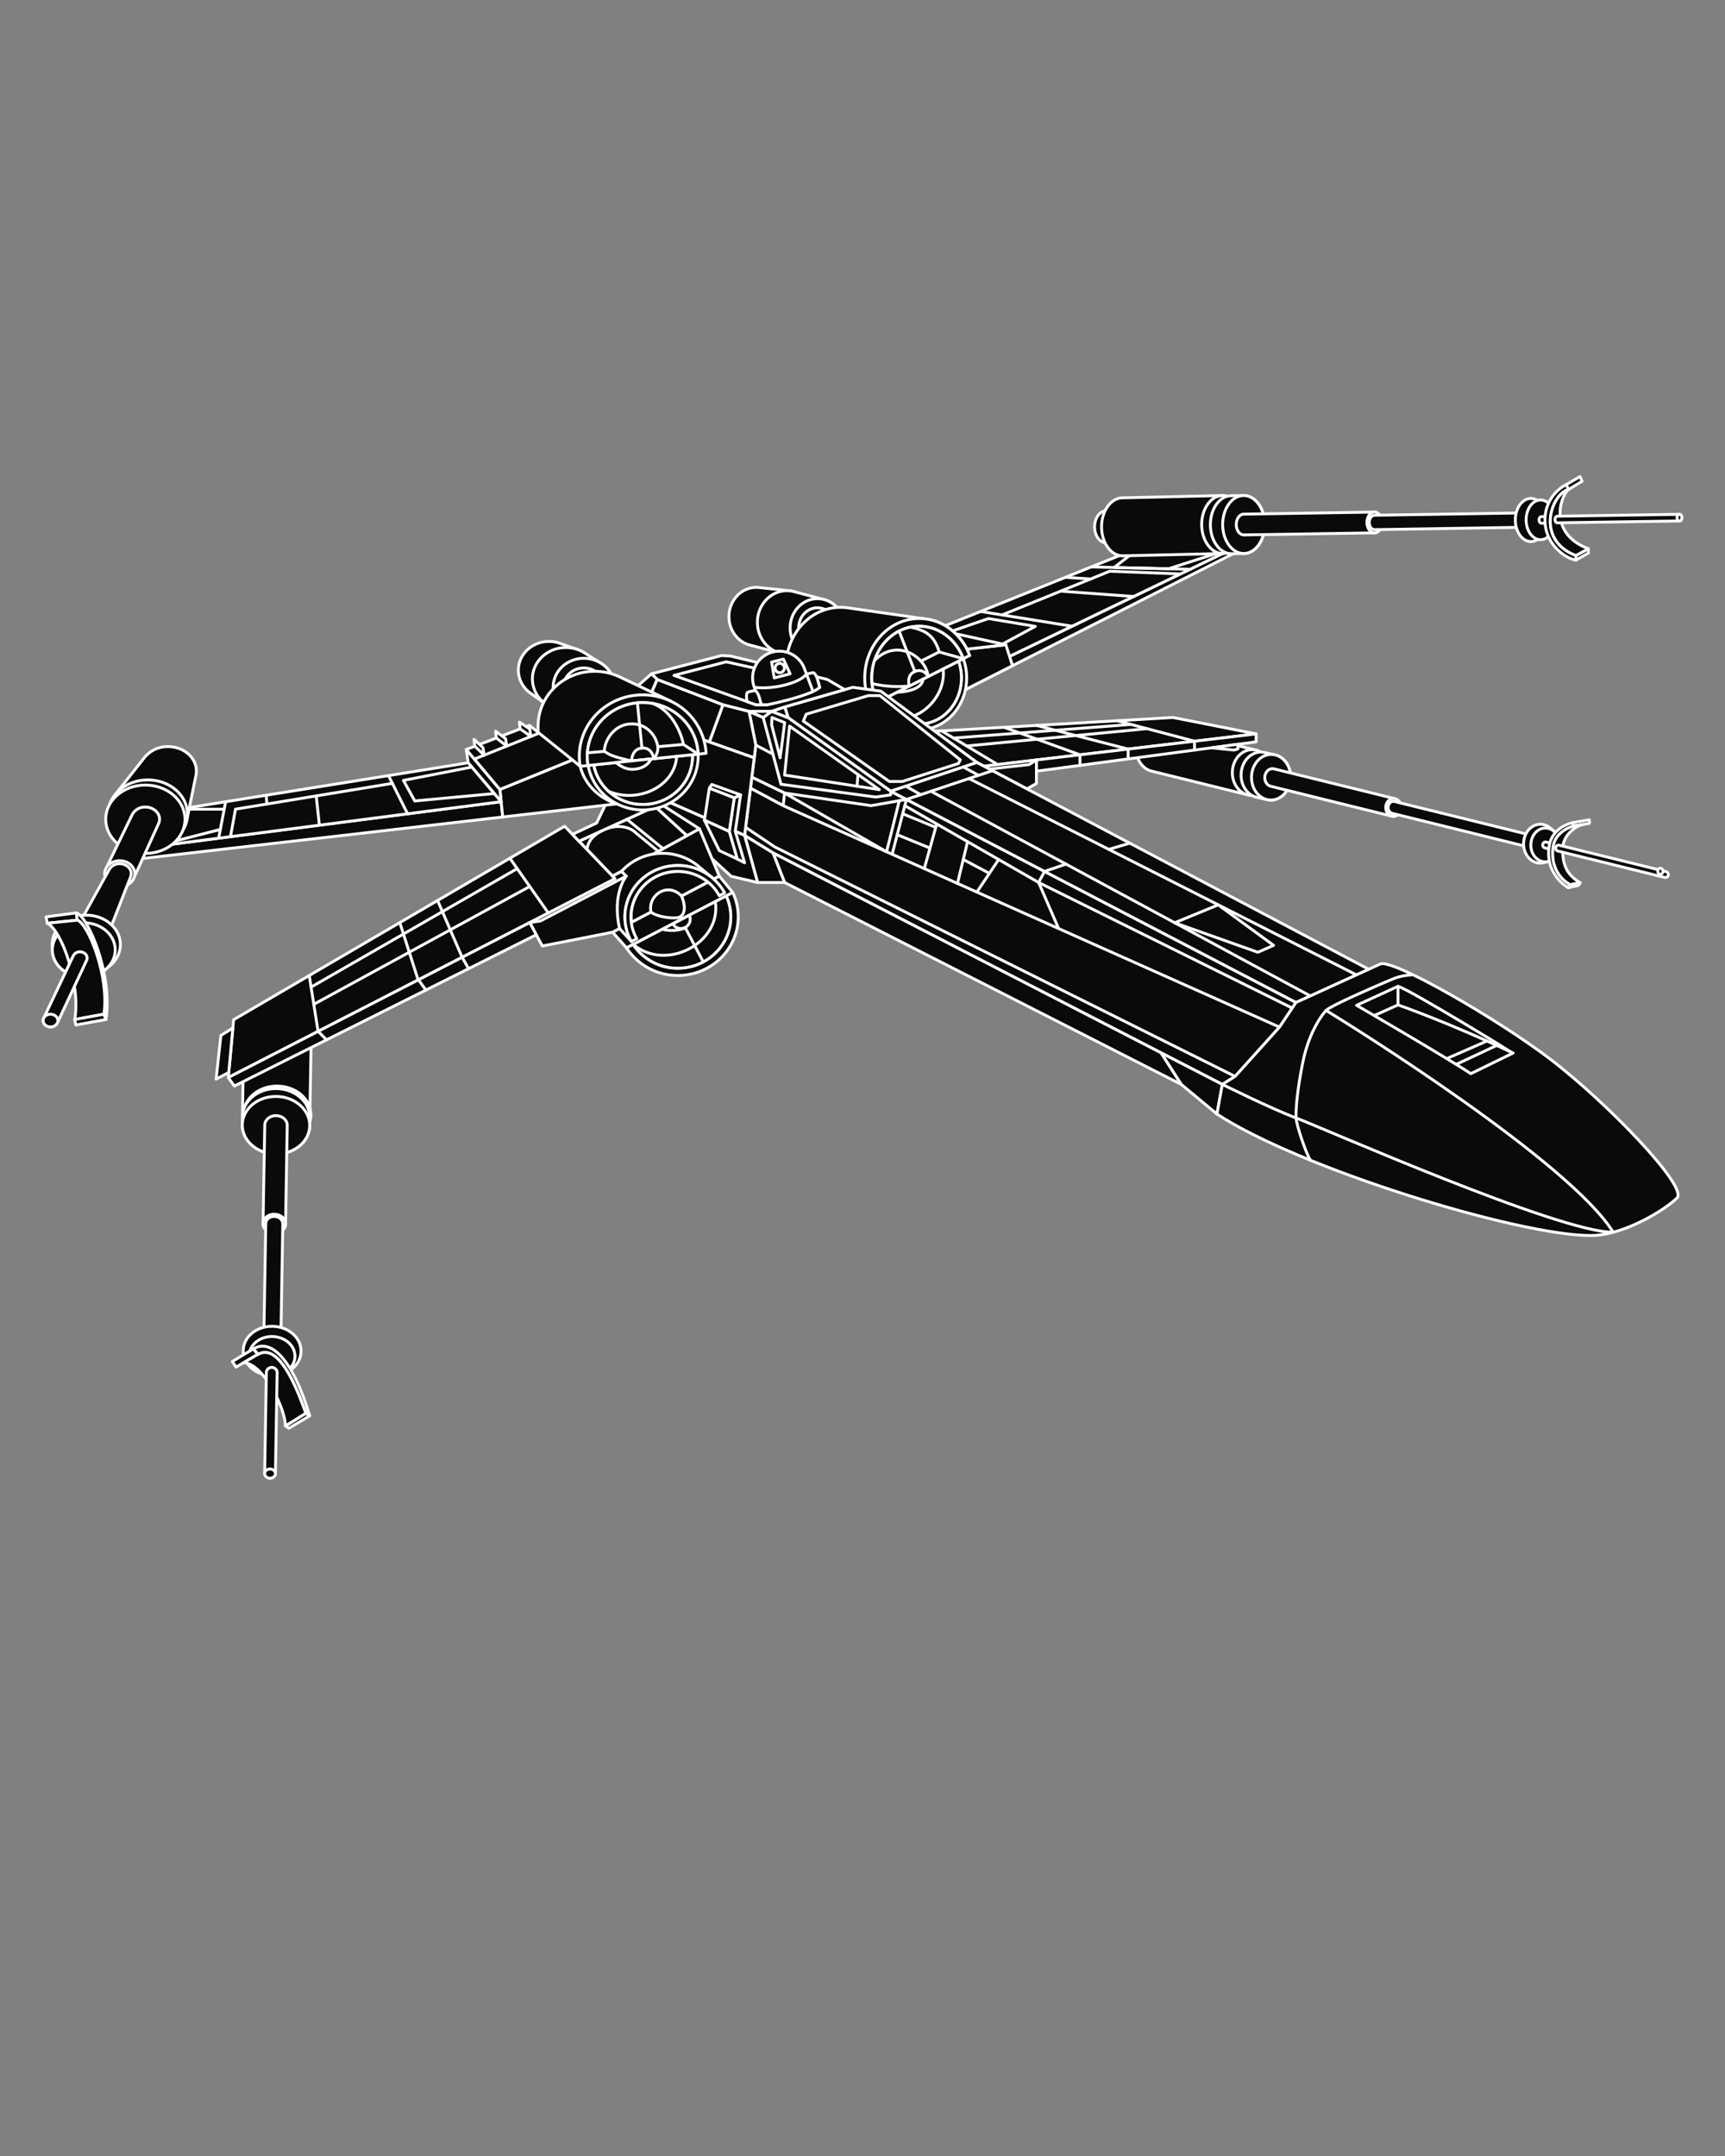 <svg id="Layer_2" data-name="Layer 2" xmlns="http://www.w3.org/2000/svg" viewBox="0 0 1200 1500"><rect x="0" y="0" width="1200" height="1500" fill="#808080" stroke="none"/><defs><style>.cls-1{fill:#0a0a0a;}.cls-1,.cls-2{stroke:#fefefe;stroke-linecap:round;stroke-linejoin:round;stroke-width:2px;}.cls-2{fill:none;}</style></defs><title>Artboard 1 copy 4</title><polygon class="cls-1" points="663.31 483.97 859.63 384.34 859.63 380.72 663.31 475.49 663.31 483.97"/><polygon class="cls-1" points="859.63 380.72 793.17 380.72 655.09 436.32 663.31 475.49 859.63 380.72"/><polygon class="cls-1" points="704.36 463.13 699.73 448.58 659.96 453.04 663.31 483.97 704.36 463.13"/><polygon class="cls-1" points="699.73 448.58 656.31 439.08 659.96 453.04 699.73 448.58"/><line class="cls-2" x1="827.86" y1="396.06" x2="759.08" y2="394.45"/><polyline class="cls-2" points="859.63 380.72 812.89 395.71 775.08 394.82 793.17 380.72"/><line class="cls-2" x1="682.16" y1="425.42" x2="745.76" y2="435.69"/><polyline class="cls-2" points="697.07 427.83 772.03 397.41 821.1 399.32"/><line class="cls-2" x1="741.14" y1="401.67" x2="758.74" y2="402.8"/><line class="cls-2" x1="737.82" y1="411.29" x2="788.62" y2="415"/><polyline class="cls-2" points="697.44 448.08 720.21 435.79 687.58 430.35 662.62 438.97"/><path class="cls-1" d="M507.11,429c0,9.57,6.16,17.6,14.47,19.77l20.91,5.47a18.79,18.79,0,0,0,4.89.64c11.33,0,20.5-9.84,20.5-22,0-11.37-8.07-20.72-18.42-21.85L528,408.78a17.56,17.56,0,0,0-1.93-.1C515.62,408.68,507.11,417.79,507.11,429Z"/><path class="cls-1" d="M526.88,432.94c0,11.37,8.06,20.72,18.41,21.85l21.42,2.31a17.69,17.69,0,0,0,1.93.1c10.5,0,19-9.11,19-20.34,0-9.57-6.17-17.59-14.47-19.77l-20.92-5.48a19.2,19.2,0,0,0-4.88-.63C536.06,411,526.88,420.81,526.88,432.94Z"/><ellipse class="cls-1" cx="568.65" cy="436.86" rx="19" ry="20.35"/><ellipse class="cls-1" cx="568.64" cy="436.85" rx="13.06" ry="13.99"/><path class="cls-1" d="M546.78,463.85c0-22.81,17-41.31,37.9-41.31a35.31,35.31,0,0,1,5,.35l54.78,7.81c12.65,1.81,23.34,10.41,28.87,22.34l-52.08,43.6Z"/><path class="cls-1" d="M601.56,471.67a44,44,0,0,0,4.3,19.13l4.44-2.25a38.38,38.38,0,0,1-3.85-16.88c0-19.88,14.77-36,33-36,13.9,0,25.79,9.36,30.65,22.61l4.44-2.24c-5-13.49-16.43-23.41-30.12-25.36a35.56,35.56,0,0,0-5-.35C618.52,430.35,601.56,448.85,601.56,471.67Z"/><path class="cls-1" d="M610.3,488.55c5.54,11.36,16.52,19.1,29.15,19.1,18.24,0,33-16.11,33-36a38.51,38.51,0,0,0-2.36-13.37L666.79,460a34.44,34.44,0,0,1,2,11.7c0,17.67-13.14,32-29.36,32-11.16,0-20.88-6.8-25.83-16.81Z"/><path class="cls-1" d="M613.62,486.87c5,10,14.67,16.81,25.83,16.81,16.22,0,29.36-14.34,29.36-32a34.44,34.44,0,0,0-2-11.7h0Z"/><path class="cls-1" d="M606.45,471.67a38.38,38.38,0,0,0,3.85,16.88l3.32-1.68L666.78,460h0l3.31-1.67c-4.86-13.25-16.75-22.61-30.65-22.61C621.22,435.69,606.45,451.79,606.45,471.67Z"/><line class="cls-2" x1="674.55" y1="456.04" x2="674.54" y2="456.06"/><line class="cls-2" x1="636.41" y1="467.2" x2="625.45" y2="439.08"/><path class="cls-2" d="M606.64,475.56a79.87,79.87,0,0,0,25.93,1.72s-2.39-7.5,3.84-10.08,9.24,3.46,9.24,3.46c-1.27-13.46-21.71-27.22-37.28-11.1"/><path class="cls-2" d="M633.28,436.32c9.64,2,16.6,5.17,20.07,17.27l16.75,4.71"/><line class="cls-2" x1="653.35" y1="453.59" x2="640.62" y2="459.97"/><path class="cls-2" d="M656.15,465.35c1.58,15.3-9,28.31-20.35,32.65"/><path class="cls-2" d="M642.09,472.46s.8,8.29-18.2,9.21"/><path class="cls-1" d="M790.4,520.64c-.18,7.74,4.42,14.31,10.68,15.84L868,553a12,12,0,0,0,2.54.34c7.52.17,13.78-6.79,14-15.56.18-7.74-4.43-14.29-10.68-15.84l-66.9-16.5a10.89,10.89,0,0,0-2.55-.35C796.86,504.91,790.61,511.88,790.4,520.64Z"/><path class="cls-1" d="M857.29,537.15c-.18,7.75,4.43,14.3,10.69,15.85a11.87,11.87,0,0,0,2.55.34c7.52.18,13.77-6.79,14-15.55.18-7.74-4.42-14.3-10.68-15.85a12,12,0,0,0-2.56-.34C863.76,521.43,857.5,528.39,857.29,537.15Z"/><path class="cls-1" d="M863.37,538.81c-.19,7.84,4.54,14.47,10.91,15.9l7.23,1.63a11.15,11.15,0,0,0,2.32.28c7.51.17,13.77-6.79,14-15.54.19-7.85-4.54-14.48-10.92-15.91l-7.22-1.62a11.15,11.15,0,0,0-2.32-.28C869.83,523.09,863.57,530.05,863.37,538.81Z"/><ellipse class="cls-1" cx="884.2" cy="540.75" rx="15.87" ry="13.61" transform="translate(322.93 1412.06) rotate(-88.66)"/><path class="cls-1" d="M879.85,540.87c-.07,3,1.72,5.57,4.16,6.17l84.15,20.78a4.71,4.71,0,0,0,1,.13c2.94.07,5.37-2.65,5.45-6.06a6,6,0,0,0-4.16-6.19L886.3,534.94a4.73,4.73,0,0,0-1-.14C882.37,534.74,879.92,537.45,879.85,540.87Z"/><path class="cls-1" d="M964,561.64c-.07,3,1.73,5.58,4.16,6.18a4.81,4.81,0,0,0,1,.13c2.93.07,5.37-2.64,5.45-6.06a6,6,0,0,0-4.16-6.18,4.81,4.81,0,0,0-1-.13C966.51,555.51,964.07,558.23,964,561.64Z"/><path class="cls-1" d="M965.68,561.68a4.08,4.08,0,0,0,2.84,4.21l102.16,25.22a2.93,2.93,0,0,0,.68.1c2,0,3.67-1.81,3.72-4.15a4.11,4.11,0,0,0-2.84-4.22L970.08,557.63a3.1,3.1,0,0,0-.69-.1C967.39,557.48,965.72,559.34,965.68,561.68Z"/><path class="cls-1" d="M1059.88,586.71c-.17,7.45,4.87,13.61,11.26,13.77a10.38,10.38,0,0,0,2.74-.31l3.23-.84c4.45-1.14,7.83-5.7,8-11.24a12.44,12.44,0,0,0-4-9.71l-2.65-2.28a10.44,10.44,0,0,0-6.61-2.62C1065.37,573.33,1060.06,579.25,1059.88,586.71Z"/><ellipse class="cls-1" cx="1075" cy="587.85" rx="11.76" ry="10.08" transform="translate(462.17 1648.81) rotate(-88.66)"/><path class="cls-1" d="M1073.2,587.81a2,2,0,0,0,1.41,2.09l9,2.24a1.66,1.66,0,0,0,.33,0,2,2,0,0,0,1.85-2,2,2,0,0,0-1.41-2.09l-9-2.23a1.4,1.4,0,0,0-.34,0A2,2,0,0,0,1073.2,587.81Z"/><path class="cls-1" d="M1094.49,574.7l6.76-1.14.41-.08Z"/><path class="cls-1" d="M1094.49,574.7l6.76-1.14.41-.08Z"/><path class="cls-1" d="M1092.26,615.53l7-1.4c-9.51-5.63-12.2-12.53-12.2-23.28,0-10.44,9.75-16.29,14.15-17.29l-6.76,1.14s-12.65,3.13-14.15,14.48C1077.74,608.87,1092.26,615.53,1092.26,615.53Z"/><path class="cls-1" d="M1082.24,590a2,2,0,0,0,1.4,2.08l74.74,18.46a1.86,1.86,0,0,0,.34,0,2,2,0,0,0,1.84-2,2,2,0,0,0-1.41-2.09L1084.42,588l-.35,0A2,2,0,0,0,1082.24,590Z"/><ellipse class="cls-1" cx="1158.76" cy="608.53" rx="2.09" ry="1.79" transform="matrix(0.02, -1, 1, 0.02, 523.31, 1752.75)"/><path class="cls-1" d="M1091,617.62l1.29-2.09s-14.52-6.66-11.92-26.35c1.5-11.35,14.15-14.48,14.15-14.48v-2.41s-14.6,2.41-16.8,16.23C1074.46,608.72,1091,617.62,1091,617.62Z"/><polygon class="cls-1" points="1094.48 572.29 1094.48 574.71 1101.66 573.48 1105.66 572.8 1105.66 570.39 1094.48 572.29"/><path class="cls-1" d="M1094.49,574.7l6.76-1.14.41-.08Z"/><polygon class="cls-1" points="1090.97 617.62 1097.97 616 1099.3 614.13 1092.26 615.53 1090.97 617.62"/><polygon class="cls-1" points="650.34 508.79 815.97 499.19 873.82 510.6 684.46 533.07 679.56 530.48 650.34 508.79"/><polygon class="cls-1" points="873.82 510.6 873.82 516.13 721 536.53 721 528.73 873.82 510.6"/><polygon class="cls-1" points="721 528.73 721 545.08 714.39 548.86 684.46 533.07 721 528.73"/><polygon class="cls-1" points="861.13 517.82 861.13 521.02 858.52 521.86 842.75 520.28 861.13 517.82"/><polyline class="cls-2" points="777.03 501.45 830.98 515.68 830.98 521.86"/><polyline class="cls-2" points="721 504.7 784.79 521.16 784.79 528.02"/><polyline class="cls-2" points="698.46 506 751.29 525.14 751.29 532.49"/><line class="cls-2" x1="655.09" y1="508.56" x2="694.01" y2="531.93"/><line class="cls-2" x1="786.75" y1="504.01" x2="663.31" y2="513.5"/><line class="cls-2" x1="797.97" y1="506.97" x2="672.47" y2="519"/><polyline class="cls-2" points="721 528.73 715.95 531.93 688.28 535.08"/><polygon class="cls-1" points="859.26 748.93 850.36 754.49 537.72 593.38 517.99 581.24 525.77 518.38 521.04 494.88 530.92 499.19 619.63 550.5 901.63 697.48 890.13 714.63 859.26 748.93"/><polygon class="cls-1" points="593.21 478.2 612.68 480.84 679.56 530.48 619.63 550.5 548.3 499.33 545.88 491.82 593.21 478.2"/><polygon class="cls-1" points="558.86 501.7 618.66 543.69 627.7 543.69 666.76 531.18 668.02 528.67 612.12 483.97 604.06 483.97 560.82 496.9 558.86 501.7"/><polygon class="cls-1" points="536.76 494.88 530.92 499.19 543.29 545.64 609.2 554.54 619.63 553.01 619.63 550.5 548.3 499.33 536.76 494.88"/><polygon class="cls-1" points="549.27 505.17 611.71 549.39 545.8 539.24 549.27 505.17"/><line class="cls-1" x1="596.82" y1="538.85" x2="596.21" y2="547.01"/><polygon class="cls-1" points="545.88 502.77 542.71 527.28 536.76 504.2 537.03 499.19 545.88 502.77"/><polygon class="cls-1" points="545.88 491.82 536.76 494.88 548.3 499.33 545.88 491.82"/><polygon class="cls-1" points="619.63 550.5 901.63 697.48 952.24 674.4 679.56 530.48 619.63 550.5"/><polyline class="cls-2" points="690.4 536.2 630.57 556.21 606 560.52 545.8 551.76 523 540.74"/><polygon class="cls-1" points="536.76 494.88 521.04 494.88 530.92 499.19 536.76 494.88"/><line class="cls-2" x1="525.77" y1="518.38" x2="537.72" y2="524.71"/><line class="cls-2" x1="670.14" y1="533.63" x2="680.74" y2="539.43"/><line class="cls-2" x1="630.1" y1="547.01" x2="640.55" y2="552.87"/><line class="cls-2" x1="647.62" y1="550.5" x2="911.58" y2="692.94"/><line class="cls-2" x1="674.07" y1="541.66" x2="943.7" y2="678.3"/><polygon class="cls-2" points="847.47 629.53 817.16 641.99 875.02 662.53 885.96 657.71 847.47 629.53"/><line class="cls-2" x1="785.94" y1="586.62" x2="771.31" y2="590.94"/><polyline class="cls-2" points="741.54 601.18 726.64 606.28 722.53 613.98 736.43 646.03"/><polygon class="cls-1" points="545.8 551.76 544.82 560.52 522.06 548.36 523 540.74 545.8 551.76"/><polygon class="cls-1" points="522.06 548.36 544.82 560.52 890.13 714.63 859.26 748.93 539.08 589.3 518.68 575.6 522.06 548.36"/><line class="cls-2" x1="630.57" y1="556.21" x2="620.61" y2="594.34"/><polyline class="cls-2" points="899.01 701.39 722.53 613.98 629.44 560.52"/><line class="cls-2" x1="694.71" y1="598" x2="679.56" y2="620.65"/><line class="cls-2" x1="673.09" y1="585.58" x2="666.07" y2="614.63"/><line class="cls-2" x1="688.28" y1="607.62" x2="670.14" y2="598"/><line class="cls-2" x1="651.61" y1="573.25" x2="642.99" y2="604.33"/><line class="cls-2" x1="650.95" y1="575.64" x2="627.97" y2="566.17"/><line class="cls-2" x1="646.95" y1="590.06" x2="624.16" y2="580.72"/><polyline class="cls-2" points="545.8 551.76 616.74 592.61 625.59 557.08"/><polygon class="cls-1" points="537.72 593.38 545.8 613.98 821.81 754.49 807.76 732.54 537.72 593.38"/><polygon class="cls-1" points="545.8 613.98 527.02 613.98 517.99 581.24 537.72 593.38 545.8 613.98"/><polygon class="cls-1" points="850.36 754.49 846.56 775.07 821.81 754.49 807.76 732.54 850.36 754.49"/><path class="cls-1" d="M846.56,775.07c57.57,37.82,209.41,84.54,260,84.54,23.36,0,52.28-18.35,60.07-26.14s-49-66.74-88.44-96.78c-36.7-27.91-109.44-69.84-118-66l-8,3.66-50.61,23.08-11.5,17.15-30.87,34.3-8.9,5.56Z"/><path class="cls-2" d="M981.87,678.3a38.5,38.5,0,0,0-13.5,3.05c-4.73,1.95-42.55,18.08-45.89,21.69s-12,15.58-16.13,35.88-5,33.93-4.72,38.93,6.84,24.53,10,29.37"/><path class="cls-2" d="M922.48,703c16.13,9.74,169.49,105.3,199.74,154.3-37.07.47-203.35-73.09-220.59-79.49s-51.27-23.36-51.27-23.36"/><path class="cls-1" d="M972.54,686.22,943.7,699.43s63,36.57,79.46,47.55l29.34-14.32S981.59,689,972.54,686.22Z"/><polyline class="cls-1" points="972.54 686.22 972.54 699.15 955.95 706.56"/><path class="cls-1" d="M972.54,699.15s36.3,12.65,80,33.51"/><line class="cls-1" x1="1041.16" y1="727.35" x2="1013.01" y2="740.53"/><line class="cls-1" x1="1034.38" y1="724.27" x2="1006.42" y2="736.5"/><polygon class="cls-1" points="521.04 494.88 502.92 490.3 493.45 516.24 524.67 527.28 525.77 518.38 521.04 494.88"/><polygon class="cls-1" points="502.92 490.3 457.13 472.68 445.63 499.33 493.45 516.24 502.92 490.3"/><polygon class="cls-1" points="517.99 581.24 440.26 547 445.63 499.33 524.67 527.28 517.99 581.24"/><polygon class="cls-1" points="527.02 613.98 508.67 609.69 440.26 547 517.99 581.24 527.02 613.98"/><polygon class="cls-1" points="515.2 553.01 511.5 578.38 517.99 600.28 512.84 597.61 507.32 578.5 510.75 555.11 515.2 553.01"/><polygon class="cls-1" points="515.2 553.01 495.18 545.78 493.45 548.36 510.75 555.11 515.2 553.01"/><polygon class="cls-1" points="507.32 578.5 490.02 570.64 493.45 548.36 510.75 555.11 507.32 578.5"/><polygon class="cls-1" points="490.02 570.64 500.38 591.8 512.84 597.61 507.32 578.5 490.02 570.64"/><polygon class="cls-1" points="457.13 472.68 453.23 468.79 502 456.09 508.21 456.44 575.41 472.68 587.65 479.8 545.88 491.82 536.76 494.88 521.04 494.88 502.92 490.3 457.13 472.68"/><polygon class="cls-1" points="453.23 468.79 439.33 481.02 445.63 499.33 457.13 472.68 453.23 468.79"/><path class="cls-1" d="M468.86,469.9l56.92,20.4h8.15s35.22-11.1,36.29-12.05l-.92-3.53h0l-64.12-14.26Z"/><path class="cls-1" d="M559.82,472.53a15.32,15.32,0,0,0,.49,3.35,13.4,13.4,0,0,0,2.09,4.78l1.06,1.35c.73-.31,1.43-.61,2.1-.93a20.33,20.33,0,0,0,4.66-2.83l-.36-1.35-.06-.24-.54-2-.37-1.35c-.87-3.21-2.42-5.54-3.54-5.28h0l-4.44,1s0,0,0,0C560.1,469.29,559.73,470.65,559.82,472.53Z"/><path class="cls-1" d="M523.55,471.66a18.44,18.44,0,0,0,1.17,6.49l4.52,12.15h4.69s21-4.22,31.63-9.22l-2.95-7.9-3-8a18.63,18.63,0,0,0-34.64-.73A18.42,18.42,0,0,0,523.55,471.66Z"/><path class="cls-1" d="M519.76,488.14l6,2.16h3.86l-1.25-4.55c-.88-3.22-2.42-5.54-3.55-5.29h0l-4.44,1h0C519.23,481.76,519,484.79,519.76,488.14Z"/><path class="cls-1" d="M560.87,469.09c-4.79,6.43-24.12,10.9-36.15,9.06"/><polygon class="cls-1" points="536.76 460.63 538.61 471.67 549.64 468.79 545.01 458.59 536.76 460.63"/><circle class="cls-1" cx="542.44" cy="464.77" r="3.24"/><path class="cls-1" d="M168.72,773c-.19,11,10.14,20.19,23.09,20.42s23.6-8.57,23.78-19.62v-.3l.86-49.67c.19-11-10.16-20.17-23.1-20.4S169.75,712,169.56,723v.3Z"/><ellipse class="cls-1" cx="192.15" cy="773.41" rx="20.01" ry="23.45" transform="matrix(0.02, -1, 1, 0.02, -584.43, 952.31)"/><path class="cls-1" d="M168.55,782.44c-.19,11,10.16,20.19,23.11,20.41s23.59-8.56,23.78-19.6V783l.09-5.22c.19-11.05-10.15-20.19-23.1-20.41s-23.6,8.56-23.79,19.61v.3Z"/><ellipse class="cls-1" cx="192" cy="782.84" rx="20.01" ry="23.45" transform="translate(-594.01 961.43) rotate(-89.02)"/><path class="cls-1" d="M183,851.27c-.07,3.69,3.38,6.74,7.71,6.82s7.88-2.86,7.94-6.55v-.09L199.82,783c.07-3.69-3.39-6.74-7.71-6.82s-7.87,2.86-7.94,6.54v.1Z"/><ellipse class="cls-1" cx="190.82" cy="851.41" rx="6.68" ry="7.83" transform="translate(-663.72 1027.66) rotate(-89.02)"/><path class="cls-1" d="M183.46,934.74c-.05,2.8,2.57,5.11,5.85,5.17s6-2.17,6-5v-.07l1.42-83.36c.05-2.8-2.57-5.12-5.85-5.18s-6,2.17-6,5v.07Z"/><ellipse class="cls-1" cx="189.31" cy="939.91" rx="17.16" ry="20.11" transform="translate(-753.7 1113.12) rotate(-89.02)"/><ellipse class="cls-1" cx="189.25" cy="943.46" rx="13.61" ry="15.95" transform="translate(-757.31 1116.56) rotate(-89.02)"/><polygon class="cls-1" points="198.55 992.14 200.96 993.66 215.42 985.04 212.77 983.23 198.55 992.14"/><polygon class="cls-1" points="161.64 947.22 164.19 951.11 169.49 948.04 169.5 948.04 179.45 942.28 179.49 942.25 176.25 938.46 161.64 947.22"/><path class="cls-1" d="M169.5,948c13.55.58,29.05,31.71,29.05,44.1l14.22-8.91q-.41-1.14-.81-2.31c-7-19.51-19-46.5-32.47-38.66l0,0Z"/><path class="cls-1" d="M184.1,1025.17a3.8,3.8,0,0,0,7.5.13v-.06l1.21-70.59a3.8,3.8,0,0,0-7.51-.14v.06Z"/><ellipse class="cls-1" cx="187.85" cy="1025.23" rx="3.2" ry="3.75" transform="translate(-840.44 1195.53) rotate(-89.02)"/><path class="cls-1" d="M176.25,938.46l3.24,3.8C193,934.42,205,961.41,212,980.92q.4,1.17.81,2.31l2.65,1.81C203.78,946.29,188.87,930.88,176.25,938.46Z"/><polygon class="cls-1" points="176.25 938.46 179.45 942.28 179.49 942.25 176.25 938.46"/><polygon class="cls-1" points="414.34 618.3 422.87 632.46 430.99 645.97 494.34 612.73 496.5 611.59 500.38 609.56 486.58 576.64 454.35 594.24 432.34 606.26 414.34 618.3"/><polygon class="cls-1" points="402.78 585.25 455.64 561.1 477.82 581.42 432.33 606.26 426.1 609.56 402.78 585.25"/><path class="cls-1" d="M457.93,592.29l-17.67-14.53s-8.17-5.9-20.33-.34-11.46,13.76-11.46,13.76l17.63,18.38Z"/><path class="cls-1" d="M434.73,637.88a33.26,33.26,0,0,0,.5,5.86l4-2.08,53.32-28,4-2.07c-.27-.25-.54-.49-.8-.71a37.33,37.33,0,0,0-24.13-8.74C451.2,602.16,434.73,618.14,434.73,637.88Z"/><polygon class="cls-1" points="392.79 574.84 427.83 611.36 158.82 749.67 162.53 709.44 392.79 574.84"/><polygon class="cls-1" points="426.11 648.53 435.87 659.47 467.97 642.74 479.49 636.72 509.77 620.94 500.38 609.56 492.52 613.68 439.2 641.66 426.11 648.53"/><path class="cls-1" d="M422.82,630.71c0,.59,8.17,15.26,8.17,15.26l8.28,9.1a34.39,34.39,0,0,1-4-11.33,33.26,33.26,0,0,1-.5-5.86c0-19.74,16.47-35.72,36.81-35.72a37.33,37.33,0,0,1,24.13,8.74c.26.22.53.46.8.71l0,0L486,602.75a39.14,39.14,0,0,0-31.65-8.51,38.32,38.32,0,0,0-22,12A36.24,36.24,0,0,0,422.82,630.71Z"/><path class="cls-1" d="M426.1,609.56l6.23-3.3,3.34,3.3S425.52,621.64,431,646l-4.89,2.57-48.83,9.59-8.77-16.26,59.33-30.51Z"/><polygon class="cls-1" points="373.07 650.34 162.99 755.6 158.82 749.67 368.5 641.87 373.07 650.34"/><line class="cls-2" x1="354.71" y1="597.1" x2="381.45" y2="635.21"/><polyline class="cls-2" points="304.41 626.5 321.49 666.04 325.97 673.93"/><polyline class="cls-2" points="278.13 641.87 290.64 681.07 296.27 688.82"/><polyline class="cls-2" points="215.13 678.69 221.27 717.56 227.18 723.44"/><line class="cls-2" x1="216.41" y1="686.76" x2="359.79" y2="604.33"/><line class="cls-2" x1="218.3" y1="698.73" x2="368.5" y2="616.76"/><polygon class="cls-1" points="162 715.16 153.67 720.42 150.34 750.78 159.14 746.13 162 715.16"/><polyline class="cls-2" points="435.67 609.56 375.99 640.74 368.5 641.87"/><polygon class="cls-1" points="398.22 580.49 415.04 572.61 424.5 553.01 440.26 547 455.64 561.1 402.78 585.25 398.22 580.49"/><path class="cls-1" d="M435.87,659.47a42.32,42.32,0,0,0,35.67,19.19c23.21,0,42-18.26,42-40.78a39.47,39.47,0,0,0-3.79-16.94l-4.61,2.4a34.61,34.61,0,0,1,3.19,14.54c0,19.72-16.48,35.72-36.81,35.72a37,37,0,0,1-31.05-16.53Z"/><path class="cls-1" d="M440.49,657.07a37,37,0,0,0,31.05,16.53c20.33,0,36.81-16,36.81-35.72a34.61,34.61,0,0,0-3.19-14.54Z"/><path class="cls-1" d="M439,637.88a27.69,27.69,0,0,0,.25,3.78l53.32-28a33.15,33.15,0,0,0-21-7.42C453.54,606.26,439,620.41,439,637.88Z"/><path class="cls-1" d="M434.73,637.88a33.26,33.26,0,0,0,.5,5.86,34.39,34.39,0,0,0,4,11.33l3.73-2a30.35,30.35,0,0,1-3.6-10c-.08-.46-.15-.93-.2-1.41a27.69,27.69,0,0,1-.25-3.78c0-17.47,14.59-31.62,32.59-31.62a33.15,33.15,0,0,1,21,7.42c.5.42,1,.84,1.47,1.28a31.19,31.19,0,0,1,6.4,8.23l3.73-1.94a35.6,35.6,0,0,0-7.65-9.64c-.27-.25-.54-.49-.8-.71a37.33,37.33,0,0,0-24.13-8.74C451.2,602.16,434.73,618.14,434.73,637.88Z"/><line class="cls-2" x1="476.75" y1="645.48" x2="489.22" y2="669.21"/><path class="cls-2" d="M468,642.74a6.5,6.5,0,0,0,11.52-6Z"/><path class="cls-2" d="M476.75,645.48c-4.14,2.22-11.92,2.33-16,1"/><path class="cls-1" d="M473.07,637.87c-3.2,1.85-16.31.14-20.25-3.36-2.34-11.77,11.55-21.15,21.28-11.16C476.75,629.42,477,635.63,473.07,637.87Z"/><line class="cls-2" x1="461.27" y1="590.46" x2="436.13" y2="570.02"/><line class="cls-2" x1="486.58" y1="576.64" x2="440.26" y2="547.01"/><path class="cls-2" d="M497.62,627.28c4.47,28.76-34.2,49.07-57.13,29.79"/><path class="cls-1" d="M360.61,466.29A19.6,19.6,0,0,0,369,482.24l10.53,7.52a24.16,24.16,0,0,0,14.07,4.45c12.85,0,23.26-9.78,23.26-21.85,0-9.36-6.27-17.35-15.08-20.45l-.3-.12-12.08-4.24a22.37,22.37,0,0,0-7.5-1.28C370.15,446.27,360.61,455.23,360.61,466.29Z"/><path class="cls-1" d="M370.36,472.36a21.41,21.41,0,0,0,9.19,17.4,23.69,23.69,0,0,0,6.95,3.41l13.11,4a22.66,22.66,0,0,0,6.53.95c11.78,0,21.32-9,21.32-20A19.74,19.74,0,0,0,418,461.42l-11.45-7.21a24.19,24.19,0,0,0-12.94-3.69C380.78,450.52,370.36,460.3,370.36,472.36Z"/><path class="cls-1" d="M384.82,478.06c0,8.92,6.21,16.48,14.79,19.07a22.61,22.61,0,0,0,6.53.95c11.77,0,21.32-9,21.32-20A19.71,19.71,0,0,0,418,461.42,22.16,22.16,0,0,0,406.14,458C394.36,458,384.82,467,384.82,478.06Z"/><ellipse class="cls-1" cx="406.14" cy="478.06" rx="14.21" ry="13.35"/><path class="cls-1" d="M374.32,505.17v54h70l22.22-71.44L431,470.92a40.22,40.22,0,0,0-17.3-3.87C391.94,467.05,374.32,484.11,374.32,505.17Z"/><path class="cls-1" d="M403,526.17a41.18,41.18,0,0,0,.59,7l5.54-.58a35.6,35.6,0,0,1-.57-6.4c0-20.62,17.27-37.34,38.57-37.34,20.77,0,37.71,15.9,38.52,35.83l5.54-.58a42.7,42.7,0,0,0-24.68-36.31,45.06,45.06,0,0,0-19.38-4.34C422.75,483.43,403,502.57,403,526.17Z"/><path class="cls-1" d="M409.12,532.57a37.36,37.36,0,0,0,17.7,25.36,39.31,39.31,0,0,0,20.3,5.58c21.29,0,38.56-16.72,38.56-37.34,0-.5,0-1,0-1.51l-3.95.41c0,.37,0,.73,0,1.1,0,18.51-15.5,33.51-34.6,33.51-17,0-31.14-11.87-34.05-27.52Z"/><path class="cls-1" d="M413.07,532.16c2.91,15.65,17.05,27.52,34.05,27.52,19.1,0,34.6-15,34.6-33.51,0-.37,0-.73,0-1.1Z"/><path class="cls-1" d="M408.55,526.17a35.6,35.6,0,0,0,.57,6.4l3.95-.41,68.62-7.09,3.95-.41c-.81-19.93-17.75-35.83-38.52-35.83C425.82,488.83,408.55,505.55,408.55,526.17Z"/><polyline class="cls-2" points="485.64 524.66 475.39 517.92 408.63 523.76"/><path class="cls-2" d="M475.39,517.92c-.93-5.84-6.9-23.16-21.41-28.5"/><path class="cls-1" d="M439.33,529.44c-9.27-2.44-13.55-2.92-18.92-6.71.19-8.05,6.89-18.36,17.9-19.06,12.05-.77,18.48,9.1,19.28,15.81.56,4.65-2.77,8.36-2.77,8.36Z"/><line class="cls-2" x1="443.41" y1="489" x2="446.57" y2="520.44"/><path class="cls-2" d="M454.82,527.84s-1-8-8.25-7.4-7.24,9-7.24,9Z"/><path class="cls-1" d="M452.93,528s-2.4,6.63-12.26,7.22c-7,.41-12.1-4.71-12.1-4.71Z"/><path class="cls-2" d="M470.74,526.2c-1.28,20.81-26.46,33-47.27,24.43"/><polygon class="cls-1" points="349.74 568.41 99.28 597.26 99.28 589.98 348.63 557.77 349.74 568.41"/><path class="cls-1" d="M398.22,528.7l-50.48,20.55,2,19.16,79.39-9.15s-20-5-25.55-26.11Z"/><polygon class="cls-1" points="348.63 557.77 325.68 530.71 324.38 521.44 347.74 549.25 348.63 557.77"/><polygon class="cls-1" points="324.38 521.44 368.28 504.67 398.22 528.7 347.74 549.25 324.38 521.44"/><line class="cls-2" x1="375.01" y1="510.07" x2="329.99" y2="528.12"/><polygon class="cls-1" points="325.68 530.71 124.7 562.97 99.28 589.98 348.63 557.77 325.68 530.71"/><line class="cls-2" x1="270.25" y1="539.61" x2="283.53" y2="566.18"/><polyline class="cls-2" points="272.96 545.02 163.82 562.97 160.33 582.1"/><line class="cls-2" x1="185.2" y1="553.26" x2="185.64" y2="559.38"/><line class="cls-2" x1="156.97" y1="557.79" x2="152.1" y2="583.16"/><line class="cls-2" x1="124.7" y1="562.97" x2="155.98" y2="562.97"/><line class="cls-2" x1="106.57" y1="589.04" x2="153.27" y2="577.07"/><line class="cls-2" x1="219.97" y1="553.74" x2="222.18" y2="574.11"/><polyline class="cls-2" points="328.19 533.68 280.63 542.95 288.54 557.25 343.82 552.1"/><polygon class="cls-1" points="369.3 512.37 368.51 507.18 361.3 502.39 361.84 507.13 369.3 512.37"/><polygon class="cls-1" points="352.5 519.1 351.71 513.91 344.75 508.71 345.28 513.45 352.5 519.1"/><polygon class="cls-1" points="336.8 525.39 336 520.2 329.72 514.36 330.26 519.1 336.8 525.39"/><path class="cls-1" d="M75.21,566.4c0,13.13,12.36,23.78,27.6,23.78,13.59,0,24.9-8.49,27.17-19.65l6.33-31.13a15.21,15.21,0,0,0,.29-2.95c0-9.38-8.81-17-19.69-17a20.67,20.67,0,0,0-16.28,7.43L80,553A21.51,21.51,0,0,0,75.21,566.4Z"/><ellipse class="cls-1" cx="102.81" cy="566.39" rx="27.59" ry="23.79"/><ellipse class="cls-1" cx="101.11" cy="569.98" rx="27.59" ry="23.79"/><path class="cls-1" d="M72.88,607.8c0,5,4.66,9,10.42,9a10.51,10.51,0,0,0,9.7-5.71l17.28-38A7.41,7.41,0,0,0,111,570c0-4.69-4.41-8.48-9.83-8.48A10,10,0,0,0,92,566.7L73.7,604.32A7.75,7.75,0,0,0,72.88,607.8Z"/><ellipse class="cls-1" cx="83.3" cy="607.8" rx="10.42" ry="8.98"/><path class="cls-1" d="M48.29,657.19c0,5.58,5.25,10.12,11.73,10.12,5.18,0,9.56-2.88,11.13-6.88L90.86,610a6,6,0,0,0,.41-2.19c0-3.81-3.57-6.89-8-6.89a8.15,8.15,0,0,0-7.2,3.92l-26.67,48A8.91,8.91,0,0,0,48.29,657.19Z"/><path class="cls-1" d="M36.29,657.19c0,.26,0,.5,0,.75l.14,3.6c.42,10.09,10.05,18.16,21.86,18.16a23.79,23.79,0,0,0,15.11-5.22l3-2.5a19.16,19.16,0,0,0,7.33-14.79c0-11.3-10.62-20.47-23.74-20.47S36.29,645.89,36.29,657.19Z"/><ellipse class="cls-1" cx="58.3" cy="660.85" rx="21.87" ry="18.85"/><polygon class="cls-1" points="32.07 637.9 32.84 642.35 53.76 640.19 53.14 635.12 32.07 637.9"/><path class="cls-1" d="M53.14,635.12l.62,5.07c7.59,2.51,22.32,39.08,18.5,65.42l1.46,3.7C78.58,677.18,60.79,637.13,53.14,635.12Z"/><path class="cls-1" d="M52,709.31l20.3-3.7c3.82-26.34-10.91-62.91-18.5-65.42l-20.92,2.16C42.92,647.14,56.2,684.83,52,709.31Z"/><polygon class="cls-1" points="51.96 709.31 52.72 713.12 73.72 709.31 72.26 705.61 51.96 709.31"/><path class="cls-1" d="M30,710c0,2.45,2.29,4.43,5.13,4.43a5.18,5.18,0,0,0,4.75-2.77l20.37-43.51a3.85,3.85,0,0,0,.35-1.61c0-2.38-2.23-4.32-5-4.32A5.07,5.07,0,0,0,51,664.93l-20.6,43.43A3.79,3.79,0,0,0,30,710Z"/><ellipse class="cls-1" cx="35.13" cy="710.04" rx="5.13" ry="4.42"/><ellipse class="cls-1" cx="769.53" cy="366.54" rx="8.06" ry="11.11"/><path class="cls-1" d="M766.3,366.54c0,11.14,6.55,20.17,14.63,20.17h.25l69.39-1.62h.24c8-.17,14.39-9.14,14.39-20.16s-6.56-20.17-14.63-20.17h-.26l-69.38,1.61h-.24C772.72,346.56,766.3,355.52,766.3,366.54Z"/><path class="cls-1" d="M850.4,344.76c-8,.12-14.46,9.11-14.46,20.17s6.55,20.17,14.63,20.17h.17c8-.13,14.46-9.11,14.46-20.17s-6.55-20.17-14.63-20.17Z"/><path class="cls-1" d="M842,365.06c0,11.15,6.55,20.18,14.62,20.18h.17l8.46-.15h.16c8-.12,14.46-9.09,14.46-20.16s-6.55-20.17-14.62-20.17H865l-8.45.13h-.16C848.4,345,842,354,842,365.06Z"/><path class="cls-1" d="M865,344.76c-8,.12-14.46,9.11-14.46,20.17s6.55,20.17,14.63,20.17h.17c8-.13,14.45-9.11,14.45-20.17s-6.54-20.17-14.62-20.17Z"/><path class="cls-1" d="M860,364.93c0,4,2.34,7.23,5.24,7.23h0l90.89-1.44h.05c2.87,0,5.18-3.27,5.18-7.23s-2.34-7.22-5.23-7.22h-.07l-90.87,1.44h-.07C862.27,357.75,860,361,860,364.93Z"/><path class="cls-1" d="M956.07,356.27c-2.86,0-5.17,3.26-5.17,7.22s2.34,7.23,5.24,7.23h.06c2.86-.05,5.17-3.27,5.17-7.23s-2.34-7.22-5.23-7.22Z"/><path class="cls-1" d="M952.51,363.49c0,2.76,1.62,5,3.63,5h0L1065,366.76h0c2,0,3.58-2.24,3.58-5s-1.62-5-3.61-5h0l-108.83,1.73h0C954.11,358.54,952.51,360.76,952.51,363.49Z"/><ellipse class="cls-1" cx="1065.01" cy="361.77" rx="10.87" ry="15"/><ellipse class="cls-1" cx="1071.69" cy="361.67" rx="10.03" ry="13.83"/><path class="cls-1" d="M1070.63,361.71c0,1.28.75,2.32,1.67,2.32h0l5.73-.09h0c.91,0,1.65-1,1.65-2.3s-.74-2.32-1.67-2.32h0l-5.73.1h0C1071.36,359.43,1070.63,360.45,1070.63,361.71Z"/><polygon class="cls-1" points="1089.48 337.21 1091.15 340.54 1100.6 334.84 1099.15 331.57 1089.48 337.21"/><path class="cls-1" d="M1074.77,361.78c0,17.36,14.71,26.92,21.53,27.91V386.5c-28.35-10.82-17.29-42.68-5.15-46l-1.67-3.33A27.58,27.58,0,0,0,1074.77,361.78Z"/><polygon class="cls-1" points="1096.3 386.5 1096.3 389.69 1104.99 384.75 1104.99 381.77 1096.3 386.5"/><path class="cls-1" d="M1096.3,386.5l8.69-4.73c-28.3-10.55-19.45-36.83-13.84-41.23C1079,343.82,1068,375.68,1096.3,386.5Z"/><path class="cls-1" d="M1081.72,361.44c0,1.28.74,2.31,1.66,2.31h0l84.92-1.3h0c.92,0,1.66-1,1.66-2.31s-.75-2.3-1.68-2.3h0l-84.93,1.3h0C1082.45,359.15,1081.72,360.18,1081.72,361.44Z"/><ellipse class="cls-1" cx="1168.33" cy="360.14" rx="1.67" ry="2.31"/></svg>
